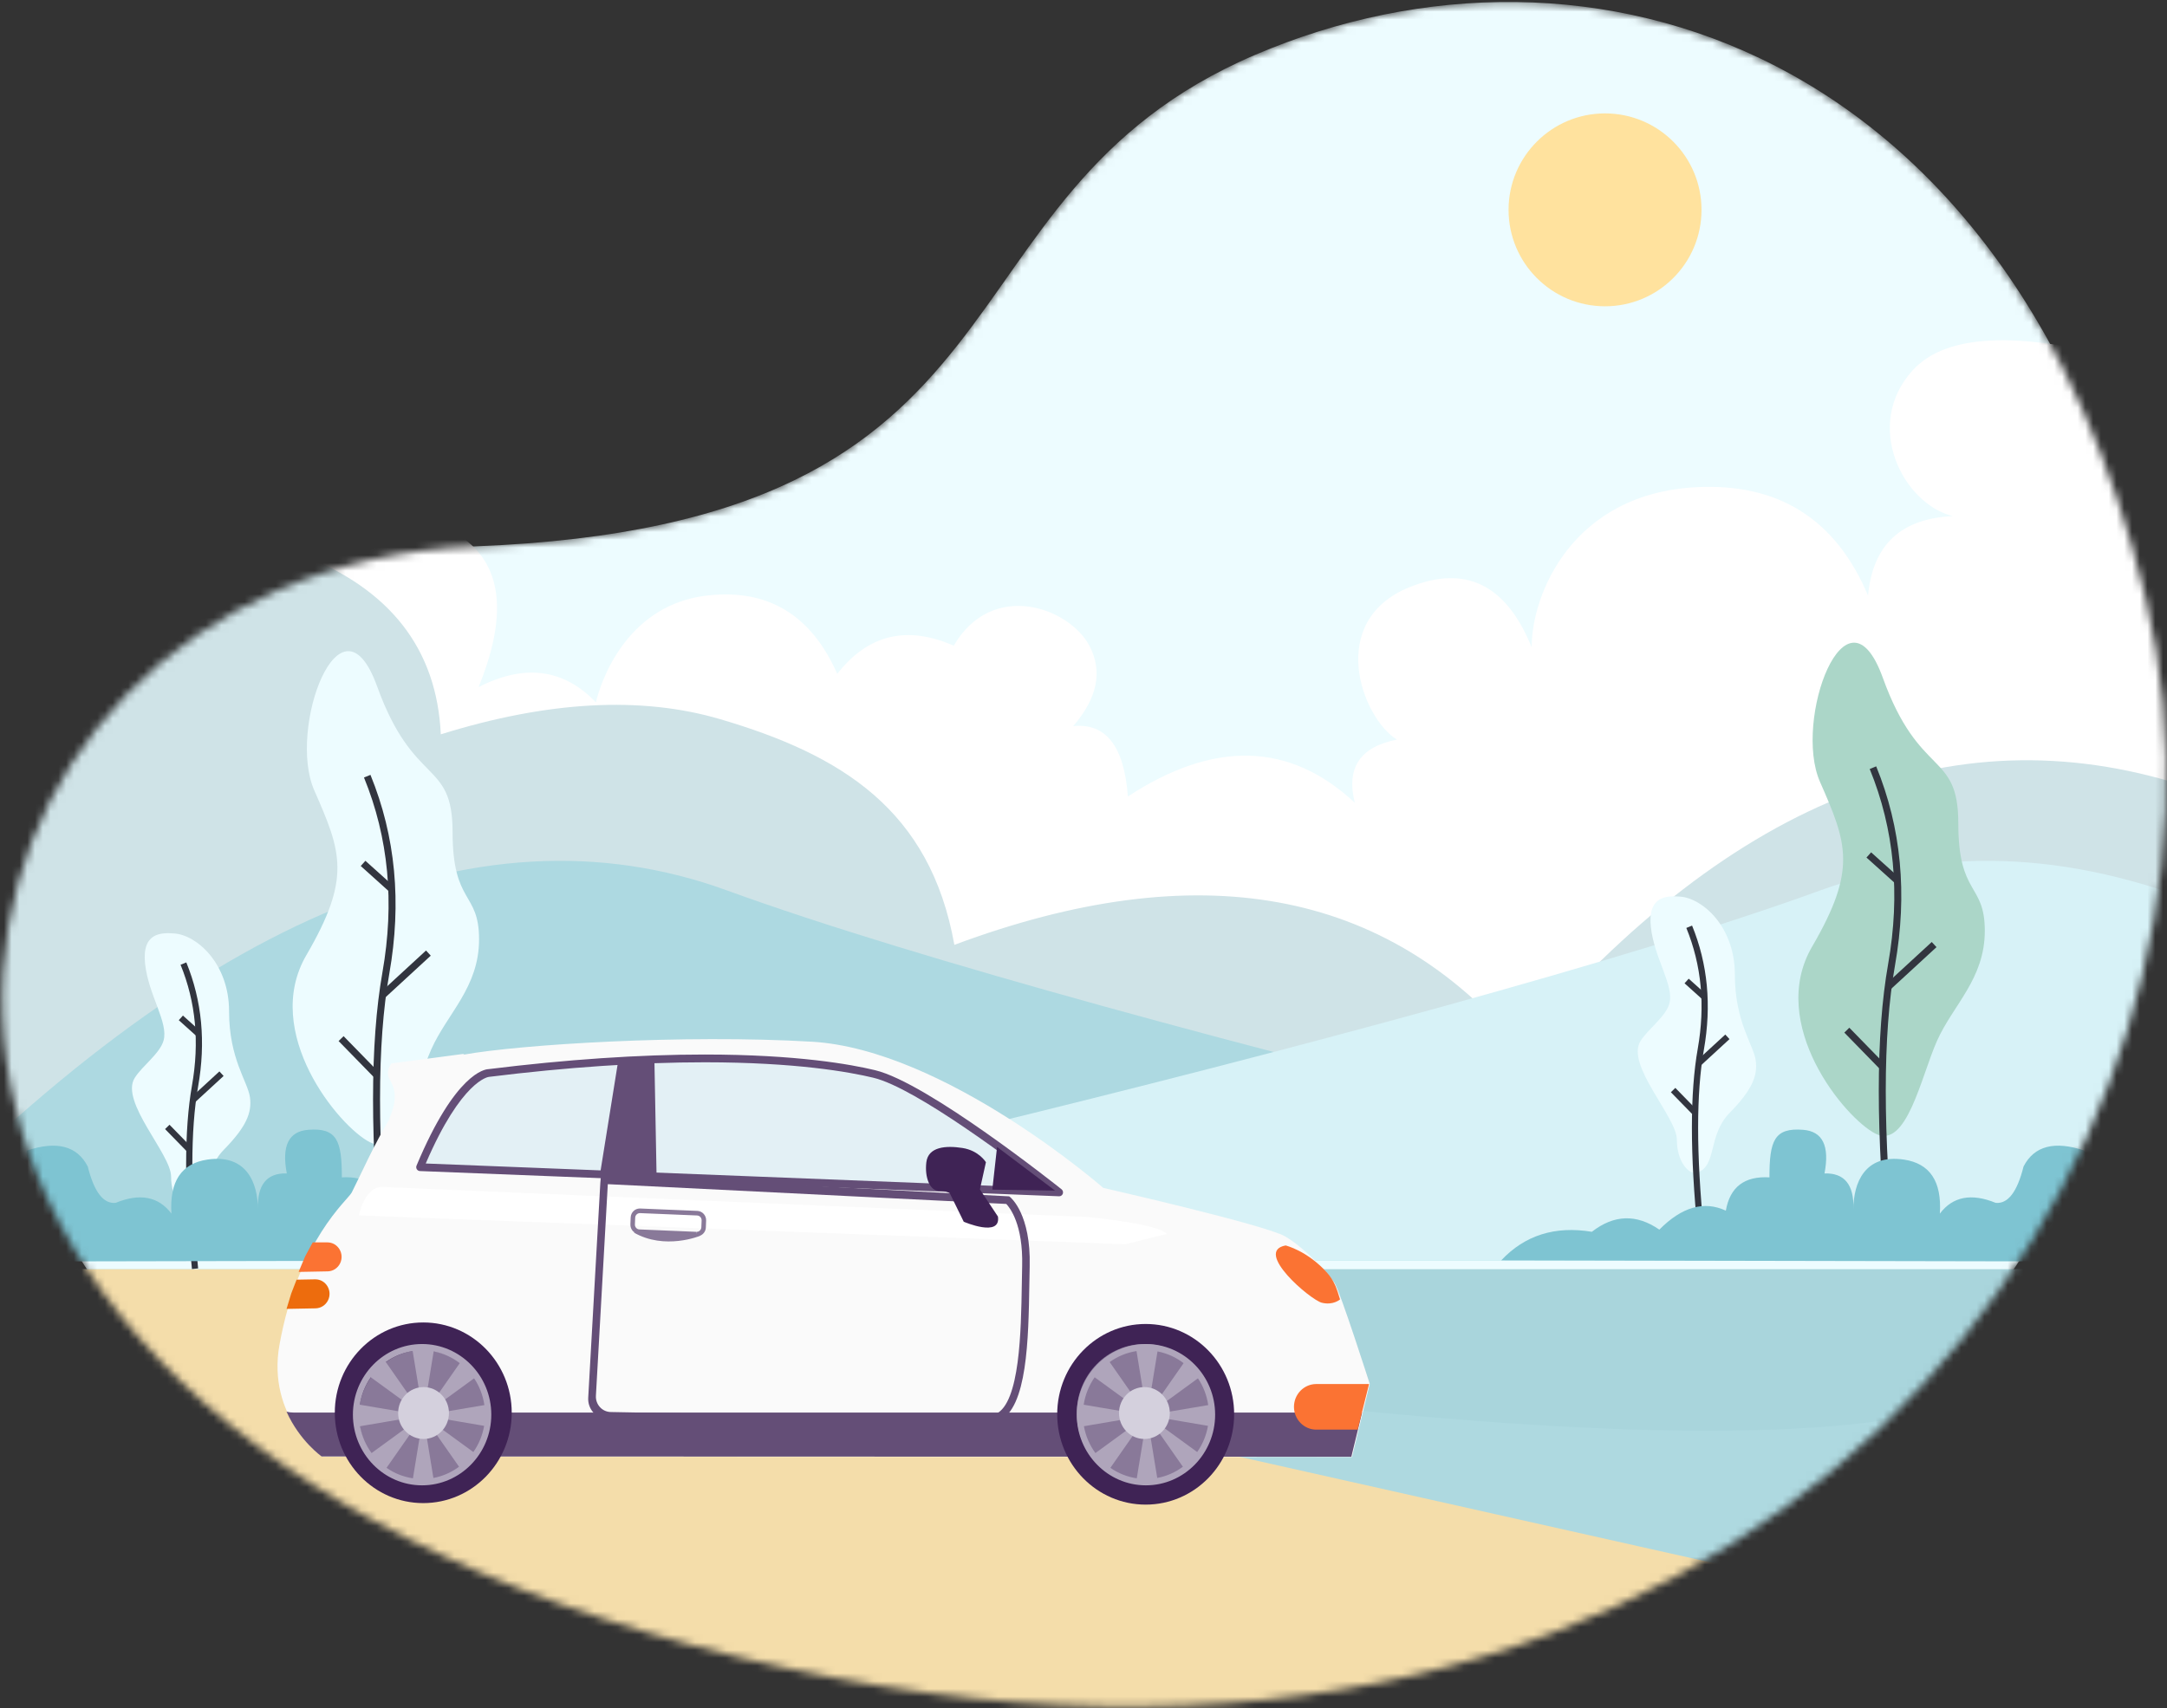 <svg width="279" height="220" viewBox="0 0 279 220" fill="none" xmlns="http://www.w3.org/2000/svg">
<rect x="0" y="0" width="279" height="220" fill="#333333" stroke="none"/>
<mask id="mask0" mask-type="alpha" maskUnits="userSpaceOnUse" x="0" y="0" width="279" height="220">
<path d="M276.231 76.922C259.153 6.02 204.556 -11.312 161.579 7.073C118.602 25.457 135.73 67.489 61.185 70.359C-13.36 73.23 -37.905 181.261 95.317 213.485C228.54 245.709 293.309 147.825 276.231 76.922Z" fill="white"/>
</mask>
<g mask="url(#mask0)">
<path d="M276.231 76.922C259.153 6.02 204.556 -11.312 161.579 7.073C118.602 25.457 135.73 67.489 61.185 70.359C-13.36 73.23 -37.905 181.261 95.317 213.485C228.54 245.709 293.309 147.825 276.231 76.922Z" fill="#EDFCFF"/>
<path d="M206.648 39.445C199.788 39.445 194.227 33.884 194.227 27.024C194.227 20.165 199.788 14.604 206.648 14.604C213.508 14.604 219.069 20.165 219.069 27.024C219.069 33.884 213.508 39.445 206.648 39.445Z" fill="#FFE29E"/>
<path fill-rule="evenodd" clip-rule="evenodd" d="M273.839 46.374C259.687 42.572 250.486 43.018 246.236 47.713C239.86 54.757 244.993 64.88 251.424 66.467C244.749 66.769 241.11 70.179 240.508 76.697C236.349 66.835 228.966 62.185 218.359 62.746C202.448 63.587 197.199 76.509 197.199 83.352C193.926 75.285 188.69 72.706 181.492 75.614C170.695 79.976 175.328 92.44 179.847 95.249C175.101 96.188 173.297 98.9 174.433 103.385C166.062 95.573 156.322 95.303 145.215 102.576C144.733 96.103 142.386 93.083 138.173 93.515C141.3 89.888 141.993 86.436 140.255 83.156C137.647 78.238 127.762 74.645 122.793 83.156C116.753 80.505 111.754 81.714 107.796 86.783C104.432 79.162 98.846 75.8 91.038 76.697C79.326 78.042 76.72 90.452 76.72 90.452C72.574 86.119 67.539 85.464 61.615 88.488C65.308 79.421 64.698 73.065 59.786 69.42C52.418 63.952 25.055 62.929 30.704 81.646C34.471 94.124 50.569 109.617 78.999 128.125L145.215 141.413H286.151L282.677 47.713L273.839 46.374Z" fill="white"/>
<path fill-rule="evenodd" clip-rule="evenodd" d="M-12.443 67.933C32.658 63.672 55.724 72.551 56.753 94.57C70.548 90.273 82.538 89.622 92.724 92.619C108.394 97.229 119.777 104.324 122.873 121.683C154.23 109.987 178.5 114.394 195.68 134.904C223.345 102.417 252.305 91.326 282.56 101.631C312.815 111.935 305.227 132.14 259.798 162.244H-17.846L-12.443 67.933Z" fill="#CFE3E7"/>
<path d="M-12.44 163.458H291.325V247.432H-12.44V163.458Z" fill="#AED9E0"/>
<path fill-rule="evenodd" clip-rule="evenodd" d="M-16.681 162.36C24.267 118.686 61.027 102.79 93.598 114.673C142.454 132.497 272.206 162.36 282.251 162.36C288.948 162.36 189.304 162.36 -16.681 162.36Z" fill="#ADD9E1"/>
<path fill-rule="evenodd" clip-rule="evenodd" d="M344.636 162.36C303.688 118.686 266.928 102.79 234.357 114.673C185.501 132.497 55.749 162.36 45.704 162.36C39.007 162.36 138.651 162.36 344.636 162.36Z" fill="#D7F2F7"/>
<path fill-rule="evenodd" clip-rule="evenodd" d="M222.436 201.71L51.878 163.458H-0.724C34.17 222.161 78.726 247.081 132.942 238.219C187.158 229.356 216.99 217.187 222.436 201.71Z" fill="#F4DDAA"/>
<path fill-rule="evenodd" clip-rule="evenodd" d="M242.412 87.29C247.12 100.329 252.131 96.657 252.131 106.041C252.131 115.424 255.542 113.669 255.542 119.875C255.542 126.08 251.437 129.431 249.381 134.062C247.325 138.693 245.474 148.02 241.485 146.006C237.495 143.993 227.506 131.869 233.311 121.908C239.115 111.948 237.813 108.628 234.325 100.695C230.836 92.761 237.705 74.251 242.412 87.29Z" fill="#ABD6C8"/>
<path d="M241.142 98.864C244.342 106.695 245.142 115.145 243.542 124.212C241.942 133.28 241.942 145.881 243.542 162.018" stroke="#32353F" stroke-width="0.9"/>
<path d="M243.118 127.075L249.017 121.646" stroke="#32353F" stroke-width="0.9"/>
<path d="M244.342 113.461L240.607 110.103" stroke="#32353F" stroke-width="0.9"/>
<path d="M242.391 137.398L237.777 132.668" stroke="#32353F" stroke-width="0.9"/>
<path fill-rule="evenodd" clip-rule="evenodd" d="M216.302 115.469C219.211 115.673 223.361 119.353 223.361 125.49C223.361 131.627 225.754 134.522 226.046 136.543C226.338 138.565 225.543 140.405 222.684 143.326C219.825 146.248 221.108 150.22 218.452 151.031C217.495 151.324 215.895 149.679 215.895 146.774C215.895 143.87 209.283 137.151 211.21 134.075C212.194 132.502 214.443 130.955 214.924 129.265C215.588 126.935 212.976 123.421 212.545 119.353C212.112 115.261 214.759 115.361 216.302 115.469Z" fill="#EDFCFF"/>
<path d="M217.485 119.353C219.476 124.225 219.974 129.483 218.979 135.125C217.983 140.767 217.983 148.608 218.979 158.648" stroke="#32353F" stroke-width="0.8"/>
<path d="M218.729 136.905L222.4 133.527" stroke="#32353F" stroke-width="0.8"/>
<path d="M219.476 128.427L217.152 126.337" stroke="#32353F" stroke-width="0.8"/>
<path d="M218.283 143.325L215.412 140.383" stroke="#32353F" stroke-width="0.8"/>
<path fill-rule="evenodd" clip-rule="evenodd" d="M48.55 88.383C53.257 101.422 58.269 97.75 58.269 107.133C58.269 116.517 61.679 114.762 61.679 120.967C61.679 127.173 57.574 130.524 55.519 135.155C53.463 139.786 51.612 149.112 47.622 147.099C43.633 145.086 33.644 132.962 39.448 123.001C45.253 113.041 43.951 109.72 40.462 101.787C36.974 93.854 43.843 75.344 48.55 88.383Z" fill="#EDFCFF"/>
<path d="M47.28 99.961C50.48 107.793 51.28 116.242 49.68 125.31C48.08 134.377 48.08 146.979 49.68 163.115" stroke="#32353F" stroke-width="0.9"/>
<path d="M49.256 128.171L55.155 122.742" stroke="#32353F" stroke-width="0.9"/>
<path d="M50.48 114.551L46.745 111.192" stroke="#32353F" stroke-width="0.9"/>
<path d="M48.53 138.485L43.916 133.756" stroke="#32353F" stroke-width="0.9"/>
<path fill-rule="evenodd" clip-rule="evenodd" d="M22.434 120.214C25.344 120.418 29.493 124.098 29.493 130.235C29.493 136.373 31.886 139.267 32.178 141.289C32.471 143.311 31.675 145.15 28.816 148.072C25.957 150.994 27.24 154.966 24.584 155.777C23.627 156.069 22.027 154.424 22.027 151.52C22.027 148.616 15.416 141.897 17.342 138.82C18.326 137.248 20.576 135.701 21.057 134.011C21.72 131.68 19.109 128.167 18.678 124.098C18.244 120.007 20.891 120.106 22.434 120.214Z" fill="#EDFCFF"/>
<path d="M23.618 124.094C25.609 128.967 26.107 134.224 25.111 139.867C24.116 145.509 24.116 153.35 25.111 163.39" stroke="#32353F" stroke-width="0.8"/>
<path d="M24.848 141.653L28.519 138.274" stroke="#32353F" stroke-width="0.8"/>
<path d="M25.609 133.176L23.285 131.086" stroke="#32353F" stroke-width="0.8"/>
<path d="M24.409 148.071L21.538 145.128" stroke="#32353F" stroke-width="0.8"/>
<path opacity="0.366" fill-rule="evenodd" clip-rule="evenodd" d="M259.836 163.456H52.633C172.426 185.213 241.494 189.901 259.836 177.52C278.179 165.14 278.179 160.451 259.836 163.456Z" fill="#9FCDD6"/>
<path fill-rule="evenodd" clip-rule="evenodd" d="M3.423 148.188C7.3 146.883 9.925 147.563 11.299 150.227C12.115 153.502 13.31 155.062 14.886 154.909C18.015 153.63 20.41 154.092 22.073 156.293C21.809 152.149 23.354 149.829 26.708 149.335C31.739 148.593 33.203 152.347 33.203 155.729C33.105 152.58 34.346 151.043 36.926 151.119C36.248 147.58 37.16 145.708 39.662 145.503C43.414 145.196 44.013 146.935 44.013 151.626C47.227 151.438 49.098 152.867 49.628 155.913C52.432 154.611 55.287 155.425 58.191 158.356C61.136 156.324 64.032 156.417 66.879 158.636C71.618 157.851 75.508 159.077 78.548 162.314L8.285 162.449L3.423 148.751" fill="#7EC4D2"/>
<path fill-rule="evenodd" clip-rule="evenodd" d="M268.406 148.188C264.529 146.883 261.904 147.563 260.53 150.227C259.714 153.502 258.518 155.062 256.943 154.909C253.814 153.63 251.418 154.092 249.755 156.293C250.02 152.149 248.475 149.829 245.121 149.335C240.09 148.593 238.625 152.347 238.625 155.729C238.724 152.58 237.483 151.043 234.903 151.119C235.581 147.58 234.669 145.708 232.167 145.503C228.414 145.196 227.815 146.935 227.815 151.626C224.602 151.438 222.73 152.867 222.201 155.913C219.396 154.611 216.542 155.425 213.638 158.356C210.693 156.324 207.797 156.417 204.95 158.636C200.211 157.851 196.321 159.077 193.28 162.314L263.544 162.449L268.406 148.751" fill="#7EC4D2"/>
</g>
<path fill-rule="evenodd" clip-rule="evenodd" d="M147.354 173.879C142.758 173.879 139.032 177.683 139.032 182.378C139.032 187.069 142.758 190.877 147.354 190.877C151.949 190.877 155.675 187.069 155.675 182.378C155.675 177.683 151.949 173.879 147.354 173.879Z" fill="#5F6260"/>
<path fill-rule="evenodd" clip-rule="evenodd" d="M165.464 159.231C162.894 157.732 142.049 152.985 142.049 152.985C142.049 152.985 121.653 135.155 104.52 134.155C88.033 133.192 66.978 134.504 59.634 135.833L59.769 135.714L50.398 136.951C50.398 136.951 49.752 137.776 49.994 138.601C50.237 139.426 51.691 140.663 50.075 144.129L50.215 144.006C48.129 147.453 46.486 151.204 45.29 153.568C44.787 154.559 38.436 159.647 35.989 173.147C34.285 182.546 41.496 187.602 41.496 187.602L174.071 187.642L176.355 178.227C176.355 178.227 172.562 166.353 171.827 165.231C171.093 164.105 168.034 160.73 165.464 159.231Z" fill="#FAFAFA"/>
<path fill-rule="evenodd" clip-rule="evenodd" d="M36.893 181.805C38.589 185.588 41.41 187.567 41.41 187.567L173.985 187.607L175.366 181.916H37.831C37.494 181.916 37.182 181.876 36.893 181.805Z" fill="#644E77"/>
<path fill-rule="evenodd" clip-rule="evenodd" d="M166.598 181.179C166.598 182.801 167.886 184.114 169.474 184.114H174.797L176.266 178.241H169.474C167.886 178.241 166.598 179.557 166.598 181.179Z" fill="#FB7333"/>
<path fill-rule="evenodd" clip-rule="evenodd" d="M170.897 163.949C168.374 161.09 165.524 160.396 165.524 160.396C161.364 161.146 168.706 167.392 170.175 167.768C171.643 168.141 172.531 167.344 172.531 167.344L172.225 166.368C171.946 165.48 171.509 164.639 170.897 163.949Z" fill="#FB7333"/>
<path fill-rule="evenodd" clip-rule="evenodd" d="M54.491 170.312C48.206 170.312 43.105 175.52 43.105 181.94C43.105 188.369 48.206 193.576 54.491 193.576C60.786 193.576 65.885 188.369 65.885 181.94C65.885 175.52 60.786 170.312 54.491 170.312Z" fill="#3F2355"/>
<path fill-rule="evenodd" clip-rule="evenodd" d="M54.445 173.879C49.899 173.879 46.208 177.647 46.208 182.291C46.208 186.939 49.899 190.706 54.445 190.706C58.999 190.706 62.687 186.939 62.687 182.291C62.687 177.647 58.999 173.879 54.445 173.879Z" fill="#897999"/>
<path fill-rule="evenodd" clip-rule="evenodd" d="M62.364 180.953L57.054 181.85C57.089 182.016 57.111 182.183 57.111 182.357C57.111 182.48 57.089 182.611 57.073 182.73L62.333 183.626C62.119 184.868 61.635 186.014 60.943 186.997L56.661 183.876C56.496 184.126 56.284 184.34 56.049 184.527L59.101 188.893C58.137 189.607 57.017 190.11 55.8 190.34L54.936 185.046C54.768 185.086 54.597 185.102 54.416 185.102C54.283 185.102 54.159 185.086 54.035 185.066L53.164 190.384C51.92 190.198 50.764 189.73 49.769 189.032L52.869 184.594C52.621 184.42 52.399 184.193 52.222 183.936L47.841 187.132C47.107 186.129 46.589 184.955 46.361 183.674L51.765 182.754C51.753 182.619 51.73 182.492 51.73 182.357C51.73 182.179 51.753 181.996 51.784 181.83L46.329 180.906C46.528 179.605 47.021 178.403 47.743 177.372L52.298 180.688C52.472 180.45 52.685 180.236 52.929 180.073L49.675 175.413C50.684 174.684 51.86 174.192 53.131 173.998L54.055 179.649C54.175 179.629 54.296 179.609 54.416 179.609C54.587 179.609 54.749 179.629 54.914 179.665L55.834 174.041C57.078 174.279 58.219 174.807 59.194 175.552L55.995 180.136C56.22 180.307 56.426 180.513 56.592 180.751L61.041 177.507C61.721 178.518 62.179 179.688 62.364 180.953ZM54.34 173.089C49.431 173.089 45.436 177.17 45.436 182.183C45.436 187.207 49.431 191.288 54.34 191.288C59.255 191.288 63.254 187.207 63.254 182.183C63.254 177.17 59.255 173.089 54.34 173.089Z" fill="#AFA5BB"/>
<path fill-rule="evenodd" clip-rule="evenodd" d="M54.531 178.634C52.724 178.634 51.259 180.129 51.259 181.977C51.259 183.821 52.724 185.316 54.531 185.316C56.338 185.316 57.803 183.821 57.803 181.977C57.803 180.129 56.338 178.634 54.531 178.634Z" fill="#D4D0DD"/>
<path fill-rule="evenodd" clip-rule="evenodd" d="M49.289 152.861C46.92 152.762 46.208 156.53 46.208 156.53L144.855 160.242L150.232 158.913C149.138 157.588 140.074 156.732 140.074 156.732L49.289 152.861Z" fill="white"/>
<path fill-rule="evenodd" clip-rule="evenodd" d="M131.603 163.039C131.584 163.757 131.572 164.534 131.559 165.347C131.461 171.45 131.312 180.671 128.216 182.098C127.221 182.554 116.2 182.578 78.666 181.848C77.548 181.848 76.659 180.889 76.723 179.751L78.255 152.502L129.558 155.048C130.004 155.512 131.738 157.681 131.603 163.039ZM130.056 154.167L129.932 154.072L77.384 151.272L77.289 152.391L75.733 180.004C75.651 181.48 76.775 182.725 78.218 182.764C89.189 183.05 103.368 183.8 109.997 183.8C121.216 183.8 127.457 183.534 128.616 182.998C132.271 181.313 132.414 172.469 132.528 165.363C132.542 164.554 132.554 163.78 132.572 163.067C132.739 156.396 130.165 154.259 130.056 154.167Z" fill="#644E77"/>
<path fill-rule="evenodd" clip-rule="evenodd" d="M147.502 170.508C141.217 170.508 136.115 175.715 136.115 182.135C136.115 188.564 141.217 193.771 147.502 193.771C153.796 193.771 158.895 188.564 158.895 182.135C158.895 175.715 153.796 170.508 147.502 170.508Z" fill="#3F2355"/>
<path fill-rule="evenodd" clip-rule="evenodd" d="M147.352 173.089C142.538 173.089 138.63 177.079 138.63 181.996C138.63 186.918 142.538 190.907 147.352 190.907C152.173 190.907 156.079 186.918 156.079 181.996C156.079 177.079 152.173 173.089 147.352 173.089Z" fill="#897999"/>
<path fill-rule="evenodd" clip-rule="evenodd" d="M155.558 180.953L150.248 181.85C150.283 182.016 150.306 182.183 150.306 182.357C150.306 182.48 150.283 182.611 150.267 182.73L155.527 183.626C155.312 184.868 154.829 186.014 154.137 186.997L149.855 183.876C149.69 184.126 149.478 184.34 149.243 184.527L152.295 188.893C151.331 189.607 150.211 190.11 148.995 190.34L148.13 185.046C147.962 185.086 147.791 185.102 147.61 185.102C147.477 185.102 147.353 185.086 147.23 185.066L146.358 190.384C145.114 190.198 143.958 189.73 142.963 189.032L146.063 184.594C145.816 184.42 145.593 184.193 145.416 183.936L141.036 187.132C140.301 186.129 139.783 184.955 139.554 183.674L144.959 182.754C144.947 182.619 144.924 182.492 144.924 182.357C144.924 182.179 144.947 181.996 144.978 181.83L139.523 180.906C139.722 179.605 140.215 178.403 140.937 177.372L145.492 180.688C145.666 180.45 145.879 180.236 146.123 180.073L142.869 175.413C143.877 174.684 145.053 174.192 146.325 173.998L147.249 179.649C147.369 179.629 147.49 179.609 147.61 179.609C147.781 179.609 147.943 179.629 148.108 179.665L149.028 174.041C150.271 174.279 151.413 174.807 152.389 175.552L149.189 180.136C149.414 180.307 149.621 180.513 149.786 180.751L154.236 177.507C154.915 178.518 155.373 179.688 155.558 180.953ZM147.534 173.089C142.625 173.089 138.63 177.17 138.63 182.183C138.63 187.207 142.625 191.288 147.534 191.288C152.449 191.288 156.448 187.207 156.448 182.183C156.448 177.17 152.449 173.089 147.534 173.089Z" fill="#AFA5BB"/>
<path fill-rule="evenodd" clip-rule="evenodd" d="M147.342 178.634C145.535 178.634 144.07 180.129 144.07 181.977C144.07 183.821 145.535 185.316 147.342 185.316C149.149 185.316 150.613 183.821 150.613 181.977C150.613 180.129 149.149 178.634 147.342 178.634Z" fill="#D4D0DD"/>
<path fill-rule="evenodd" clip-rule="evenodd" d="M42.151 159.999H40.262L39.292 161.792L38.444 163.802L42.185 163.731C42.865 163.719 43.482 163.322 43.786 162.7C44.394 161.458 43.51 159.999 42.151 159.999Z" fill="#FB7333"/>
<path fill-rule="evenodd" clip-rule="evenodd" d="M40.599 164.758L38.185 164.802L37.499 166.575L36.893 168.565L40.633 168.494C41.314 168.478 41.93 168.082 42.234 167.459C42.842 166.218 41.958 164.758 40.599 164.758Z" fill="#ED6C0D"/>
<path fill-rule="evenodd" clip-rule="evenodd" d="M90.298 158.05C90.285 158.383 90.02 158.641 89.697 158.641V158.938L89.672 158.641L82.32 158.331C82.16 158.324 82.012 158.256 81.903 158.133C81.794 158.014 81.738 157.856 81.745 157.693L81.78 156.817C81.793 156.487 82.056 156.23 82.404 156.23H82.404L89.757 156.535C89.917 156.543 90.066 156.614 90.174 156.733C90.283 156.856 90.34 157.011 90.333 157.173L90.298 158.05ZM89.781 155.944L82.38 155.635C81.743 155.635 81.224 156.142 81.199 156.793L81.163 157.669C81.15 157.99 81.261 158.3 81.475 158.538C81.549 158.617 81.643 158.673 81.734 158.728L81.584 158.72C85.599 161.044 90.133 159.156 90.133 159.156H90.093C90.535 158.994 90.858 158.581 90.879 158.078L90.914 157.197C90.926 156.876 90.816 156.567 90.602 156.333C90.388 156.095 90.096 155.956 89.781 155.944Z" fill="#897999"/>
<path fill-rule="evenodd" clip-rule="evenodd" d="M63.185 138.086C63.185 138.086 59.392 138.209 54.374 150.209L136.672 153.457C136.672 153.457 119.601 139.835 112.87 138.209C106.14 136.587 90.475 134.711 63.185 138.086Z" fill="#E3F0F5"/>
<path fill-rule="evenodd" clip-rule="evenodd" d="M62.909 138.578C62.934 138.567 62.958 138.556 62.982 138.556C62.958 138.556 62.934 138.567 62.909 138.578ZM62.991 138.545C63.409 138.426 63.825 138.306 64.239 138.187C63.825 138.306 63.409 138.426 62.991 138.545Z" fill="#DAE8E6"/>
<path fill-rule="evenodd" clip-rule="evenodd" d="M54.812 149.841C59.43 139.11 62.884 138.689 62.949 138.685C73.03 137.436 82.378 136.806 90.73 136.806C102.451 136.806 109.377 138.055 112.462 138.8C117.981 140.133 130.845 149.885 134.859 152.998L54.812 149.841ZM112.688 137.829C109.561 137.071 102.551 135.806 90.73 135.806C82.338 135.806 72.952 136.441 62.874 137.69C62.454 137.702 58.624 138.17 53.628 150.115C53.565 150.265 53.579 150.44 53.665 150.579C53.751 150.717 53.899 150.805 54.059 150.813L136.358 154.061H136.377C136.581 154.061 136.766 153.93 136.837 153.731C136.91 153.529 136.845 153.299 136.678 153.164C135.978 152.605 119.445 139.459 112.688 137.829Z" fill="#644E77"/>
<path fill-rule="evenodd" clip-rule="evenodd" d="M127.76 153.204L135.837 153.33L128.372 147.707L127.76 153.204Z" fill="#3F2355"/>
<path fill-rule="evenodd" clip-rule="evenodd" d="M126.161 153.176L126.937 149.675C126.937 149.675 126.039 148.175 123.918 147.842C121.796 147.509 119.512 147.676 119.267 149.675C119.023 151.677 119.757 153.343 120.818 153.343C121.878 153.343 122.286 153.676 122.286 153.676L124.081 157.34C124.081 157.34 128.895 159.422 128.486 156.674L126.161 153.176Z" fill="#3F2355"/>
<path fill-rule="evenodd" clip-rule="evenodd" d="M79.599 136.58L77.274 151.075L84.535 151.535L84.249 136.203L79.599 136.58Z" fill="#644E77"/>
<path fill-rule="evenodd" clip-rule="evenodd" d="M172.46 138.143L172.422 138.08L172.46 138.143L174.437 137.394L175.012 137.977L174.437 137.394L172.46 138.143Z" fill="#82939C"/>
</svg>

